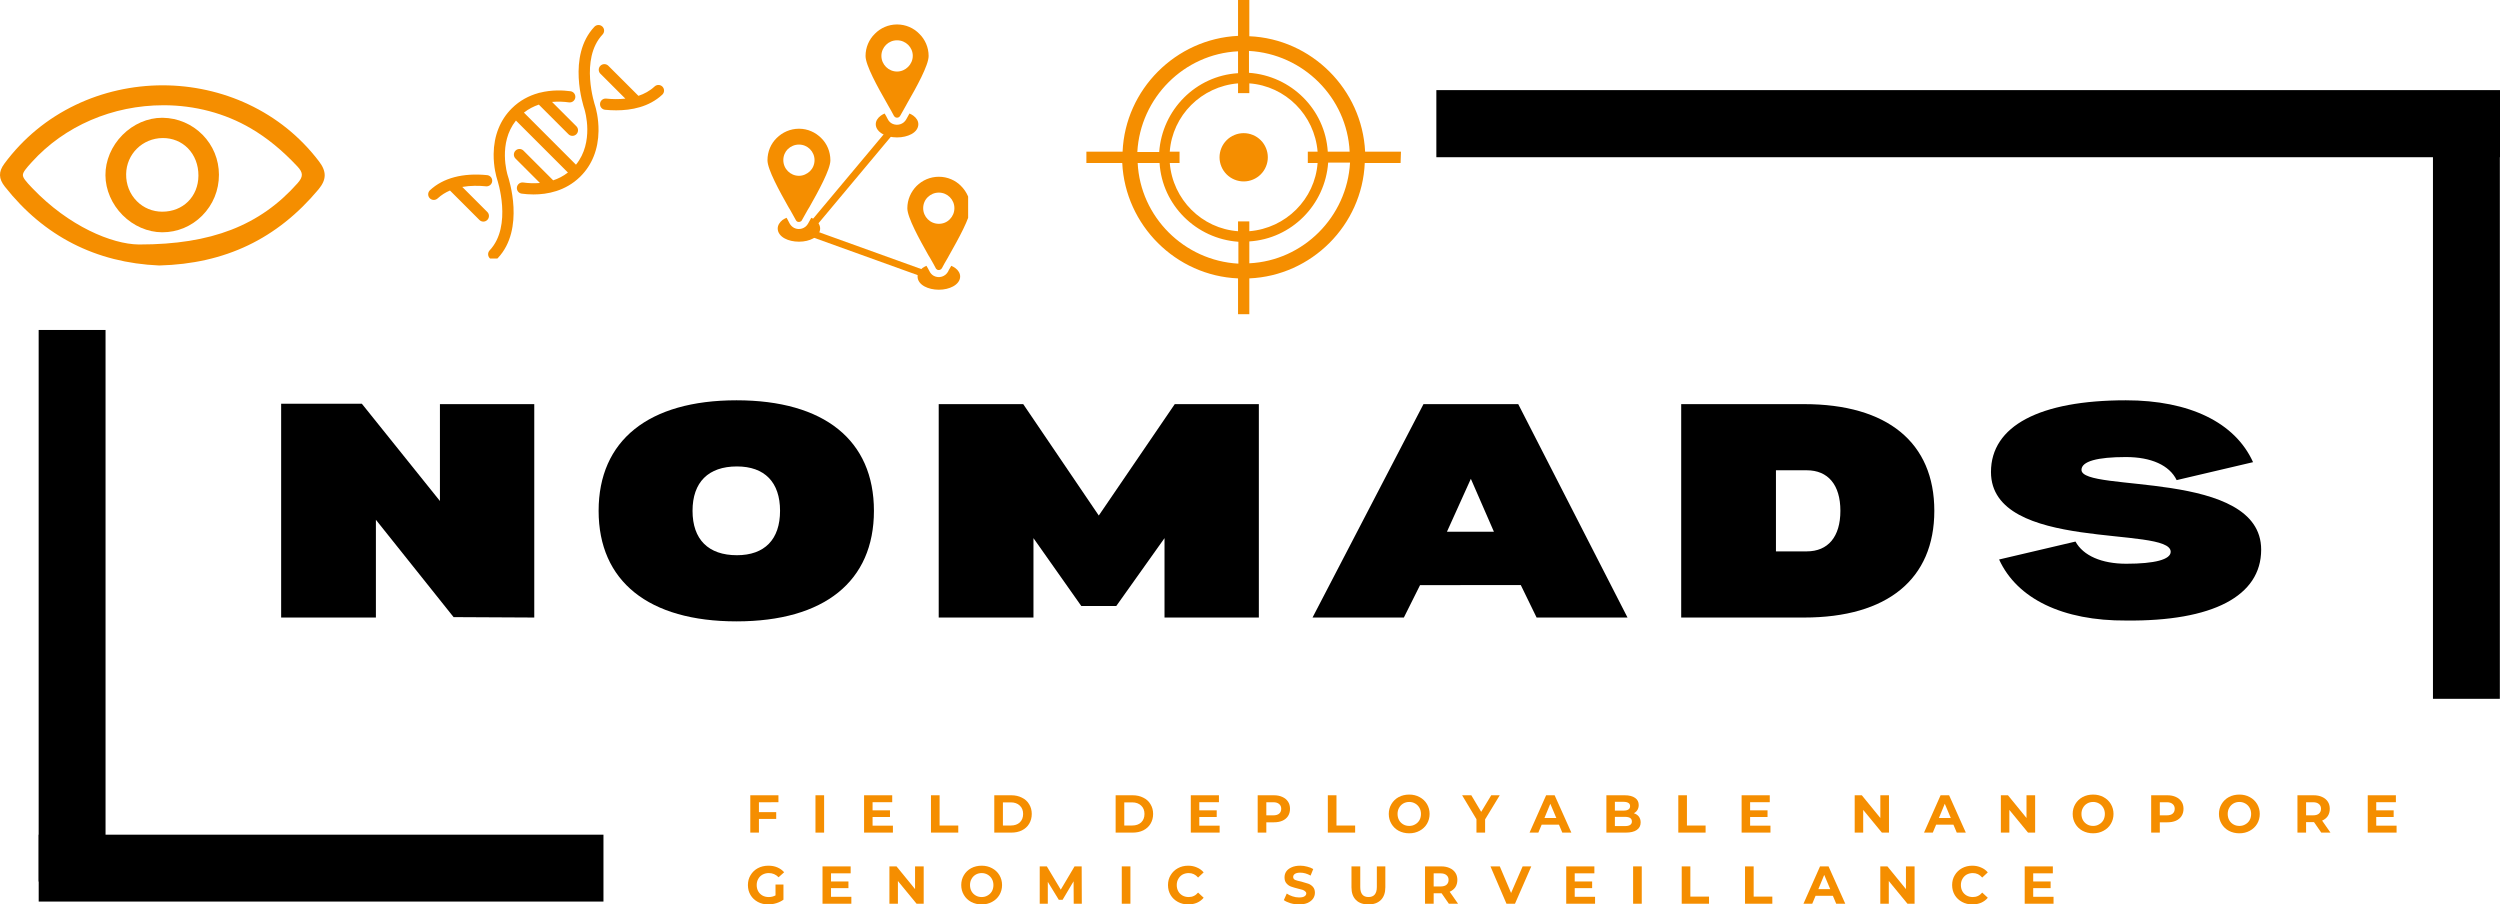 <?xml version="1.0" encoding="UTF-8" standalone="no"?>
<svg
   width="373.771"
   zoomAndPan="magnify"
   viewBox="0 0 280.329 101.415"
   height="135.22"
   preserveAspectRatio="xMidYMid"
   version="1.0"
   id="svg178"
   sodipodi:docname="nomads_logo.svg"
   xmlns:inkscape="http://www.inkscape.org/namespaces/inkscape"
   xmlns:sodipodi="http://sodipodi.sourceforge.net/DTD/sodipodi-0.dtd"
   xmlns="http://www.w3.org/2000/svg"
   xmlns:svg="http://www.w3.org/2000/svg">
  <sodipodi:namedview
     id="namedview178"
     pagecolor="#ffffff"
     bordercolor="#000000"
     borderopacity="0.25"
     inkscape:showpageshadow="2"
     inkscape:pageopacity="0.0"
     inkscape:pagecheckerboard="0"
     inkscape:deskcolor="#d1d1d1" />
  <defs
     id="defs8">
    <clipPath
       id="783a394957">
      <path
         d="m 145,126.445 h 8 V 137 h -8 z m 0,0"
         clip-rule="nonzero"
         id="path1" />
    </clipPath>
    <clipPath
       id="a46adc216a">
      <path
         d="M 134.102,138 H 142 v 11 h -7.898 z m 0,0"
         clip-rule="nonzero"
         id="path2" />
    </clipPath>
    <clipPath
       id="752bde5bd0">
      <path
         d="m 150,153 h 6 v 3.445 h -6 z m 0,0"
         clip-rule="nonzero"
         id="path3" />
    </clipPath>
    <clipPath
       id="b53a883c99">
      <path
         d="m 149,143 h 7.602 v 11 H 149 Z m 0,0"
         clip-rule="nonzero"
         id="path4" />
    </clipPath>
    <clipPath
       id="297d3af03c">
      <path
         d="m 115,130 h 7.961 v 7 H 115 Z m 0,0"
         clip-rule="nonzero"
         id="path5" />
    </clipPath>
    <clipPath
       id="b78419fb4d">
      <path
         d="m 102,126.445 h 14 v 26.25 h -14 z m 0,0"
         clip-rule="nonzero"
         id="path6" />
    </clipPath>
    <clipPath
       id="fa8e14cd39">
      <path
         d="m 169.863,123.688 h 35.25 v 35.25 h -35.25 z m 0,0"
         clip-rule="nonzero"
         id="path7" />
    </clipPath>
    <clipPath
       id="08c7819c7a">
      <path
         d="m 48,133.273 h 36.598 v 20.25 H 48 Z m 0,0"
         clip-rule="nonzero"
         id="path8" />
    </clipPath>
  </defs>
  <g
     fill="#000000"
     fill-opacity="1"
     id="g11"
     inkscape:export-filename="g11.svg"
     inkscape:export-xdpi="96"
     inkscape:export-ydpi="96"
     transform="translate(-48.044,-123.707)">
    <g
       transform="translate(77.608,192.952)"
       id="g10">
      <g
         id="g9">
        <path
           d="m 1.961,0 h 10.625 V -10.961 L 21.297,-0.047 30.344,0 V -23.93 H 19.766 v 10.863 L 11.008,-23.977 H 1.961 Z m 0,0"
           id="path9" />
      </g>
    </g>
  </g>
  <g
     fill="#000000"
     fill-opacity="1"
     id="g14"
     transform="translate(-48.044,-123.707)">
    <g
       transform="translate(113.59,192.952)"
       id="g13">
      <g
         id="g12">
        <path
           d="m 17.039,0.43 c 9.859,0 15.41,-4.496 15.41,-12.395 0,-7.898 -5.551,-12.395 -15.41,-12.395 -9.859,0 -15.461,4.496 -15.461,12.395 0,7.898 5.602,12.395 15.461,12.395 z m 0.047,-7.418 c -3.207,0 -4.977,-1.77 -4.977,-4.977 0,-3.207 1.77,-4.977 4.977,-4.977 3.109,0 4.836,1.77 4.836,4.977 0,3.207 -1.727,4.977 -4.836,4.977 z m 0,0"
           id="path11" />
      </g>
    </g>
  </g>
  <g
     fill="#000000"
     fill-opacity="1"
     id="g17"
     transform="translate(-48.044,-123.707)">
    <g
       transform="translate(151.342,192.952)"
       id="g16">
      <g
         id="g15">
        <path
           d="M 37.859,0 V -23.93 H 28.43 L 19.91,-11.438 11.438,-23.93 H 1.961 V 0 h 10.625 v -8.902 l 5.363,7.609 h 3.922 L 27.281,-8.902 V 0 Z m 0,0"
           id="path14" />
      </g>
    </g>
  </g>
  <g
     fill="#000000"
     fill-opacity="1"
     id="g20"
     transform="translate(-48.044,-123.707)">
    <g
       transform="translate(194.884,192.952)"
       id="g19">
      <g
         id="g18">
        <path
           d="M 23.691,-3.637 25.461,0 H 35.656 L 23.402,-23.93 h -10.625 L 0.336,0 h 10.242 l 1.816,-3.637 z m -3.016,-5.984 h -5.266 l 2.68,-5.934 z m 0,0"
           id="path17" />
      </g>
    </g>
  </g>
  <g
     fill="#000000"
     fill-opacity="1"
     id="g23"
     transform="translate(-48.044,-123.707)">
    <g
       transform="translate(234.598,192.952)"
       id="g22">
      <g
         id="g21">
        <path
           d="M 15.746,-23.93 H 1.961 V 0 h 13.785 c 9.332,0 14.598,-4.309 14.598,-11.965 0,-7.656 -5.266,-11.965 -14.598,-11.965 z m 0.289,16.512 h -3.449 v -9.094 h 3.449 c 2.391,0 3.777,1.629 3.777,4.547 0,2.918 -1.387,4.547 -3.777,4.547 z m 0,0"
           id="path20" />
      </g>
    </g>
  </g>
  <g
     fill="#000000"
     fill-opacity="1"
     id="g26"
     transform="translate(-48.044,-123.707)">
    <g
       transform="translate(270.102,192.952)"
       id="g25">
      <g
         id="g24">
        <path
           d="m 16.367,0.336 c -7.129,0.047 -12.25,-2.441 -14.262,-6.844 l 8.566,-2.012 c 0.863,1.578 2.922,2.488 5.695,2.488 3.207,0 4.98,-0.477 4.98,-1.34 0,-2.969 -20.152,0.098 -20.152,-8.949 0,-5.168 5.457,-8.039 15.125,-8.039 7.133,0 12.254,2.488 14.262,6.938 l -8.566,2.012 c -0.812,-1.676 -2.871,-2.586 -5.695,-2.586 -3.207,0 -4.977,0.48 -4.977,1.438 0,2.582 20.148,-0.098 20.148,8.949 0,5.215 -5.457,8.039 -15.125,7.945 z m 0,0"
           id="path23" />
      </g>
    </g>
  </g>
  <path
     stroke-linecap="butt"
     fill="none"
     stroke-linejoin="miter"
     d="M 280.329,13.867 H 161.061"
     stroke="#000000"
     stroke-width="7.524"
     stroke-opacity="1"
     stroke-miterlimit="4"
     id="path26" />
  <path
     stroke-linecap="butt"
     fill="none"
     stroke-linejoin="miter"
     d="M 276.561,78.359 V 16.512"
     stroke="#000000"
     stroke-width="7.5"
     stroke-opacity="1"
     stroke-miterlimit="4"
     id="path27" />
  <path
     stroke-linecap="butt"
     fill="none"
     stroke-linejoin="miter"
     d="M 4.339,97.344 H 67.667"
     stroke="#000000"
     stroke-width="7.5"
     stroke-opacity="1"
     stroke-miterlimit="4"
     id="path28" />
  <path
     stroke-linecap="butt"
     fill="none"
     stroke-linejoin="miter"
     d="m 8.085,37 v 61.848"
     stroke="#000000"
     stroke-width="7.5"
     stroke-opacity="1"
     stroke-miterlimit="4"
     id="path29" />
  <path
     fill="#f58e00"
     d="m 100.03,15.168 c 0.141,-0.16 0.125,-0.402 -0.031,-0.559 -0.16,-0.141 -0.422,-0.121 -0.559,0.035 l -8.574,10.246 c -0.141,0.156 -0.121,0.418 0.035,0.559 0.176,0.137 0.418,0.121 0.559,-0.035 z m -8.625,10.715 c -0.207,-0.07 -0.418,0.035 -0.504,0.246 -0.07,0.191 0.035,0.418 0.242,0.484 l 12.043,4.34 c 0.207,0.07 0.434,-0.035 0.504,-0.227 0.07,-0.207 -0.035,-0.434 -0.242,-0.504 z m 0,0"
     fill-opacity="1"
     fill-rule="nonzero"
     id="path30" />
  <path
     fill="#f58e00"
     d="m 99.194,12.727 c -0.156,0.07 -0.312,0.156 -0.434,0.246 -0.348,0.258 -0.559,0.59 -0.559,0.957 0,0.453 0.312,0.852 0.801,1.113 0.402,0.227 0.977,0.367 1.586,0.367 0.609,0 1.188,-0.141 1.605,-0.367 0.488,-0.262 0.781,-0.66 0.781,-1.113 0,-0.367 -0.207,-0.699 -0.555,-0.957 -0.125,-0.09 -0.281,-0.176 -0.438,-0.246 -0.086,0.156 -0.176,0.312 -0.262,0.473 l -0.086,0.156 c -0.297,0.574 -1.012,0.801 -1.605,0.504 -0.227,-0.121 -0.398,-0.312 -0.504,-0.539 -0.105,-0.211 -0.207,-0.402 -0.332,-0.594 z m 0,0"
     fill-opacity="1"
     fill-rule="nonzero"
     id="path31" />
  <g
     clip-path="url(#783a394957)"
     id="g32"
     transform="translate(-48.044,-123.707)">
    <path
       fill="#f58e00"
       d="m 152.172,129.988 c 0,-0.977 -0.402,-1.867 -1.047,-2.492 -0.625,-0.645 -1.516,-1.047 -2.492,-1.047 -0.977,0 -1.863,0.402 -2.492,1.047 -0.645,0.625 -1.043,1.516 -1.043,2.492 0,1.027 1.359,3.484 2.367,5.242 0.055,0.105 0.125,0.211 0.176,0.316 0.262,0.453 0.488,0.852 0.629,1.133 0.031,0.066 0.102,0.137 0.191,0.191 0.191,0.086 0.418,0.016 0.52,-0.176 0.16,-0.277 0.387,-0.68 0.648,-1.148 0.051,-0.105 0.121,-0.211 0.172,-0.316 1.012,-1.758 2.371,-4.215 2.371,-5.242 z m -4.773,-1.258 c 0.312,-0.312 0.746,-0.504 1.234,-0.504 0.977,0 1.762,0.785 1.762,1.742 0,0.488 -0.211,0.926 -0.523,1.238 -0.312,0.312 -0.75,0.523 -1.238,0.523 -0.957,0 -1.758,-0.785 -1.758,-1.762 0,-0.488 0.207,-0.922 0.523,-1.238 z m 0,0"
       fill-opacity="1"
       fill-rule="evenodd"
       id="path32" />
  </g>
  <path
     fill="#f58e00"
     d="m 88.198,24.418 c -0.172,0.07 -0.312,0.16 -0.449,0.246 -0.332,0.262 -0.543,0.594 -0.543,0.957 0,0.453 0.297,0.855 0.785,1.117 0.418,0.227 0.977,0.363 1.602,0.363 0.613,0 1.168,-0.137 1.586,-0.363 0.488,-0.262 0.785,-0.664 0.785,-1.117 0,-0.363 -0.207,-0.695 -0.539,-0.957 -0.141,-0.086 -0.281,-0.176 -0.453,-0.246 -0.09,0.16 -0.176,0.316 -0.262,0.473 l -0.086,0.156 c -0.297,0.574 -1.012,0.801 -1.586,0.504 -0.227,-0.121 -0.402,-0.312 -0.523,-0.539 -0.09,-0.207 -0.211,-0.402 -0.316,-0.594 z m 0,0"
     fill-opacity="1"
     fill-rule="nonzero"
     id="path33" />
  <g
     clip-path="url(#a46adc216a)"
     id="g34"
     transform="translate(-48.044,-123.707)">
    <path
       fill="#f58e00"
       d="m 141.156,141.68 c 0,-0.977 -0.383,-1.863 -1.027,-2.492 -0.645,-0.645 -1.516,-1.047 -2.492,-1.047 -0.973,0 -1.863,0.402 -2.508,1.047 -0.645,0.629 -1.027,1.516 -1.027,2.492 0,1.027 1.359,3.484 2.352,5.246 0.07,0.102 0.121,0.207 0.191,0.312 0.246,0.453 0.473,0.852 0.629,1.133 0.035,0.07 0.086,0.141 0.172,0.191 0.191,0.086 0.438,0.016 0.523,-0.176 0.156,-0.277 0.383,-0.68 0.645,-1.148 0.07,-0.105 0.121,-0.211 0.191,-0.312 0.996,-1.762 2.352,-4.219 2.352,-5.246 z m -4.773,-1.254 c 0.332,-0.316 0.766,-0.508 1.254,-0.508 0.961,0 1.742,0.785 1.742,1.742 0,0.488 -0.191,0.926 -0.504,1.238 -0.332,0.312 -0.766,0.523 -1.238,0.523 -0.973,0 -1.758,-0.785 -1.758,-1.762 0,-0.488 0.191,-0.922 0.504,-1.234 z m 0,0"
       fill-opacity="1"
       fill-rule="evenodd"
       id="path34" />
  </g>
  <g
     clip-path="url(#752bde5bd0)"
     id="g35"
     transform="translate(-48.044,-123.707)">
    <path
       fill="#f58e00"
       d="m 151.926,153.512 c -0.156,0.07 -0.312,0.156 -0.434,0.242 -0.348,0.262 -0.559,0.594 -0.559,0.961 0,0.453 0.297,0.852 0.785,1.113 0.418,0.227 0.992,0.367 1.602,0.367 0.609,0 1.168,-0.141 1.586,-0.367 0.488,-0.262 0.801,-0.66 0.801,-1.113 0,-0.367 -0.207,-0.699 -0.555,-0.961 -0.125,-0.086 -0.281,-0.172 -0.438,-0.242 -0.086,0.156 -0.191,0.312 -0.277,0.469 l -0.07,0.156 c -0.312,0.594 -1.027,0.805 -1.605,0.508 -0.227,-0.121 -0.398,-0.316 -0.504,-0.543 -0.105,-0.191 -0.207,-0.398 -0.332,-0.59 z m 0,0"
       fill-opacity="1"
       fill-rule="nonzero"
       id="path35" />
  </g>
  <g
     clip-path="url(#b53a883c99)"
     id="g36"
     transform="translate(-48.044,-123.707)">
    <path
       fill="#f58e00"
       d="m 156.859,147.062 c 0,-0.977 -0.402,-1.848 -1.047,-2.492 -0.625,-0.645 -1.516,-1.043 -2.492,-1.043 -0.977,0 -1.863,0.398 -2.508,1.043 -0.629,0.645 -1.027,1.516 -1.027,2.492 0,1.027 1.359,3.484 2.352,5.246 0.07,0.105 0.141,0.211 0.191,0.312 0.262,0.453 0.488,0.855 0.629,1.133 0.031,0.09 0.102,0.141 0.172,0.191 0.191,0.105 0.438,0.019 0.539,-0.172 0.141,-0.281 0.367,-0.68 0.648,-1.152 0.051,-0.102 0.121,-0.207 0.172,-0.312 0.992,-1.762 2.371,-4.219 2.371,-5.246 z m -4.777,-1.254 c 0.316,-0.312 0.75,-0.504 1.238,-0.504 0.961,0 1.742,0.781 1.742,1.742 0,0.488 -0.191,0.922 -0.504,1.238 -0.312,0.328 -0.75,0.52 -1.238,0.52 -0.977,0 -1.758,-0.781 -1.758,-1.758 0,-0.473 0.191,-0.926 0.52,-1.238 z m 0,0"
       fill-opacity="1"
       fill-rule="evenodd"
       id="path36" />
  </g>
  <g
     clip-path="url(#297d3af03c)"
     id="g37"
     transform="translate(-48.044,-123.707)">
    <path
       fill="#f58e00"
       d="m 122.336,133.434 c -0.238,-0.254 -0.637,-0.266 -0.891,-0.031 -0.531,0.496 -1.156,0.832 -1.812,1.051 l -3.375,-3.371 c -0.246,-0.246 -0.645,-0.246 -0.891,0 -0.246,0.246 -0.246,0.645 0,0.891 l 2.797,2.793 c -0.758,0.082 -1.504,0.062 -2.148,-0.004 -0.348,-0.035 -0.656,0.219 -0.688,0.562 -0.035,0.348 0.215,0.656 0.562,0.691 0.391,0.039 0.812,0.062 1.254,0.062 1.699,0 3.676,-0.371 5.16,-1.754 0.254,-0.234 0.27,-0.633 0.031,-0.891"
       fill-opacity="1"
       fill-rule="nonzero"
       id="path37" />
  </g>
  <g
     clip-path="url(#b78419fb4d)"
     id="g38"
     transform="translate(-48.044,-123.707)">
    <path
       fill="#f58e00"
       d="m 114.773,135.562 c -0.016,-0.055 -1.754,-5.234 0.84,-7.988 0.238,-0.254 0.227,-0.652 -0.027,-0.891 -0.254,-0.238 -0.652,-0.227 -0.891,0.027 -3.086,3.273 -1.234,8.898 -1.113,9.25 0.059,0.195 1.105,3.68 -0.953,6.215 l -5.836,-5.84 c 0.527,-0.418 1.098,-0.703 1.672,-0.898 l 3.32,3.32 c 0.121,0.125 0.281,0.184 0.445,0.184 0.16,0 0.32,-0.059 0.445,-0.184 0.246,-0.246 0.246,-0.645 0,-0.891 l -2.73,-2.73 c 0.68,-0.062 1.332,-0.027 1.898,0.051 0.348,0.047 0.664,-0.195 0.711,-0.539 0.047,-0.348 -0.195,-0.664 -0.539,-0.711 -0.844,-0.113 -2.105,-0.172 -3.43,0.164 -0.066,0.004 -0.137,0.023 -0.199,0.051 -1.008,0.285 -2.047,0.805 -2.957,1.711 -1.305,1.297 -2.008,3.066 -2.031,5.109 -0.016,1.477 0.316,2.598 0.383,2.809 0,0.008 0.004,0.012 0.004,0.019 0.019,0.051 1.754,5.234 -0.836,7.984 -0.238,0.254 -0.227,0.652 0.027,0.891 0.121,0.113 0.277,0.172 0.43,0.172 0.168,0 0.336,-0.066 0.461,-0.199 3.082,-3.273 1.23,-8.902 1.113,-9.25 -0.062,-0.199 -1.098,-3.641 0.918,-6.172 l 5.828,5.828 c -0.523,0.406 -1.086,0.688 -1.652,0.875 l -3.332,-3.332 c -0.246,-0.246 -0.645,-0.246 -0.891,0 -0.246,0.246 -0.246,0.645 0,0.891 l 2.738,2.738 c -0.672,0.059 -1.312,0.023 -1.875,-0.055 -0.344,-0.047 -0.66,0.195 -0.707,0.543 -0.047,0.344 0.195,0.66 0.539,0.707 0.371,0.051 0.824,0.09 1.324,0.09 1.547,0 3.57,-0.375 5.203,-1.961 0.008,-0.004 0.016,-0.012 0.019,-0.019 0.004,-0.004 0.008,-0.004 0.012,-0.008 0.008,-0.008 0.016,-0.016 0.023,-0.027 1.305,-1.293 2.008,-3.059 2.031,-5.102 0.019,-1.469 -0.312,-2.602 -0.379,-2.816 -0.004,-0.004 -0.004,-0.012 -0.008,-0.016"
       fill-opacity="1"
       fill-rule="nonzero"
       id="path38" />
  </g>
  <path
     fill="#f58e00"
     d="m 54.643,23.77 -2.809,-2.809 c 0.934,-0.164 1.875,-0.148 2.664,-0.07 0.348,0.035 0.656,-0.219 0.691,-0.562 0.035,-0.348 -0.219,-0.656 -0.566,-0.691 -2.715,-0.27 -4.93,0.316 -6.41,1.691 -0.254,0.238 -0.27,0.637 -0.031,0.891 0.121,0.133 0.289,0.199 0.461,0.199 0.152,0 0.305,-0.055 0.426,-0.168 0.418,-0.387 0.887,-0.676 1.387,-0.887 l 3.297,3.297 c 0.121,0.125 0.285,0.188 0.445,0.188 0.16,0 0.32,-0.062 0.445,-0.188 0.246,-0.246 0.246,-0.645 0,-0.891"
     fill-opacity="1"
     fill-rule="nonzero"
     id="path39" />
  <path
     fill="#f58e00"
     d="m 142.163,17.637 c 0,0.359 -0.07,0.703 -0.207,1.035 -0.137,0.332 -0.332,0.625 -0.586,0.879 -0.254,0.254 -0.547,0.449 -0.879,0.586 -0.332,0.137 -0.676,0.207 -1.035,0.207 -0.359,0 -0.703,-0.07 -1.035,-0.207 -0.332,-0.137 -0.625,-0.332 -0.879,-0.586 -0.254,-0.254 -0.449,-0.547 -0.586,-0.879 -0.137,-0.332 -0.207,-0.676 -0.207,-1.035 0,-0.359 0.07,-0.703 0.207,-1.035 0.137,-0.332 0.332,-0.625 0.586,-0.879 0.254,-0.254 0.547,-0.449 0.879,-0.586 0.332,-0.137 0.676,-0.207 1.035,-0.207 0.359,0 0.703,0.07 1.035,0.207 0.332,0.137 0.625,0.332 0.879,0.586 0.254,0.254 0.449,0.547 0.586,0.879 0.137,0.332 0.207,0.676 0.207,1.035 z m 0,0"
     fill-opacity="1"
     fill-rule="nonzero"
     id="path40" />
  <g
     clip-path="url(#fa8e14cd39)"
     id="g41"
     transform="translate(-48.044,-123.707)">
    <path
       fill="#f58e00"
       d="m 205.137,140.711 h -4.02 c -0.336,-6.98 -6.004,-12.648 -12.984,-12.941 v -4.062 h -1.266 v 4.02 c -6.98,0.336 -12.648,6.004 -12.945,12.984 h -4.059 v 1.27 h 4.02 c 0.336,6.977 6.004,12.645 12.984,12.941 v 4.016 h 1.266 v -4.016 c 6.98,-0.297 12.648,-5.965 12.945,-12.941 h 4.016 z m -5.754,0 h -2.453 c -0.293,-4.738 -4.102,-8.504 -8.836,-8.84 v -2.453 c 6.09,0.336 10.996,5.242 11.289,11.293 z m -3.594,1.27 c -0.297,4.059 -3.551,7.316 -7.656,7.652 v -1.098 h -1.266 v 1.098 c -4.062,-0.297 -7.32,-3.551 -7.656,-7.652 h 1.098 v -1.27 h -1.098 c 0.297,-4.062 3.551,-7.316 7.656,-7.656 v 1.098 h 1.266 v -1.098 c 4.062,0.297 7.316,3.551 7.656,7.656 h -1.098 v 1.27 z m -8.922,-12.52 v 2.453 c -4.738,0.293 -8.504,4.102 -8.84,8.84 h -2.453 c 0.336,-6.094 5.242,-11 11.293,-11.293 z m -11.254,12.52 h 2.453 c 0.297,4.734 4.105,8.5 8.84,8.836 v 2.453 c -6.09,-0.336 -10.996,-5.242 -11.293,-11.289 z m 12.52,11.25 v -2.453 c 4.738,-0.297 8.504,-4.105 8.84,-8.84 h 2.453 c -0.336,6.09 -5.242,10.996 -11.293,11.293 z m 0,0"
       fill-opacity="1"
       fill-rule="nonzero"
       id="path41" />
  </g>
  <g
     clip-path="url(#08c7819c7a)"
     id="g42"
     transform="translate(-48.044,-123.707)">
    <path
       fill="#f58e00"
       d="m 83.801,141.785 c -2.105,-2.758 -4.77,-4.906 -7.918,-6.387 -2.953,-1.391 -6.273,-2.125 -9.598,-2.125 -3.383,0 -6.758,0.758 -9.758,2.195 -3.195,1.531 -5.883,3.746 -7.992,6.59 -0.672,0.906 -0.656,1.68 0.059,2.582 4.383,5.559 10.203,8.531 17.297,8.836 h 0.02 c 7.367,-0.191 13.207,-2.98 17.844,-8.531 0.914,-1.094 0.93,-2.008 0.047,-3.16 z m -32.148,3.004 c -0.734,-0.77 -1.043,-1.145 -1.043,-1.453 0,-0.332 0.383,-0.773 1.008,-1.461 3.664,-4.047 9.047,-6.367 14.766,-6.367 3.5,0 6.883,0.895 9.781,2.59 1.824,1.066 3.535,2.465 5.227,4.273 0.664,0.711 0.664,1.148 0.016,1.883 -4.215,4.75 -9.676,6.867 -17.703,6.867 h -0.121 c -2.969,-0.039 -7.812,-2.016 -11.93,-6.332 z m 0,0"
       fill-opacity="1"
       fill-rule="nonzero"
       id="path42" />
  </g>
  <path
     fill="#f58e00"
     d="m 18.202,26.047 c 1.68,0 3.266,-0.66 4.461,-1.859 1.223,-1.227 1.891,-2.859 1.887,-4.602 -0.004,-1.688 -0.656,-3.277 -1.84,-4.477 -1.188,-1.199 -2.77,-1.875 -4.457,-1.902 -0.027,0 -0.059,0 -0.09,0 -1.602,0 -3.215,0.703 -4.43,1.926 -1.227,1.238 -1.926,2.887 -1.91,4.527 0.012,1.621 0.715,3.246 1.922,4.461 1.211,1.219 2.824,1.918 4.434,1.926 z m -0.004,-2.309 c -1.09,0 -2.105,-0.422 -2.863,-1.188 -0.781,-0.793 -1.207,-1.863 -1.191,-3.02 0.027,-2.25 1.824,-4.027 4.09,-4.051 h 0.043 c 1.066,0 2.055,0.402 2.781,1.133 0.777,0.789 1.203,1.887 1.191,3.094 -0.016,2.336 -1.719,4.031 -4.051,4.031 z m 0,0"
     fill-opacity="1"
     fill-rule="nonzero"
     id="path43" />
  <g
     fill="#f58e00"
     fill-opacity="1"
     id="g46"
     transform="translate(-48.044,-123.707)">
    <g
       transform="translate(131.675,217.069)"
       id="g45">
      <g
         id="g44">
        <path
           d="m 1.469,-3.406 v 1.109 h 1.938 V -1.531 H 1.469 V 0 H 0.5 v -4.188 h 3.156 v 0.781 z m 0,0"
           id="path44" />
      </g>
    </g>
  </g>
  <g
     fill="#f58e00"
     fill-opacity="1"
     id="g49"
     transform="translate(-48.044,-123.707)">
    <g
       transform="translate(138.984,217.069)"
       id="g48">
      <g
         id="g47">
        <path
           d="M 0.5,-4.188 H 1.469 V 0 H 0.5 Z m 0,0"
           id="path46" />
      </g>
    </g>
  </g>
  <g
     fill="#f58e00"
     fill-opacity="1"
     id="g52"
     transform="translate(-48.044,-123.707)">
    <g
       transform="translate(144.434,217.069)"
       id="g51">
      <g
         id="g50">
        <path
           d="M 3.734,-0.781 V 0 H 0.5 v -4.188 h 3.156 v 0.781 H 1.453 V -2.5 H 3.406 v 0.75 H 1.453 v 0.969 z m 0,0"
           id="path49" />
      </g>
    </g>
  </g>
  <g
     fill="#f58e00"
     fill-opacity="1"
     id="g55"
     transform="translate(-48.044,-123.707)">
    <g
       transform="translate(151.934,217.069)"
       id="g54">
      <g
         id="g53">
        <path
           d="m 0.5,-4.188 h 0.969 v 3.391 H 3.562 V 0 H 0.5 Z m 0,0"
           id="path52" />
      </g>
    </g>
  </g>
  <g
     fill="#f58e00"
     fill-opacity="1"
     id="g58"
     transform="translate(-48.044,-123.707)">
    <g
       transform="translate(159.034,217.069)"
       id="g57">
      <g
         id="g56">
        <path
           d="m 0.5,-4.188 h 1.906 c 0.445,0 0.844,0.09 1.188,0.266 0.352,0.168 0.625,0.414 0.812,0.734 0.195,0.312 0.297,0.68 0.297,1.094 0,0.418 -0.102,0.789 -0.297,1.109 C 4.219,-0.672 3.945,-0.426 3.594,-0.25 3.25,-0.082 2.852,0 2.406,0 H 0.5 Z m 1.859,3.391 c 0.414,0 0.75,-0.113 1,-0.344 0.25,-0.238 0.375,-0.555 0.375,-0.953 0,-0.395 -0.125,-0.707 -0.375,-0.938 -0.25,-0.238 -0.586,-0.359 -1,-0.359 H 1.469 v 2.594 z m 0,0"
           id="path55" />
      </g>
    </g>
  </g>
  <g
     fill="#f58e00"
     fill-opacity="1"
     id="g64"
     transform="translate(-48.044,-123.707)">
    <g
       transform="translate(172.642,217.069)"
       id="g63">
      <g
         id="g62">
        <path
           d="m 0.5,-4.188 h 1.906 c 0.445,0 0.844,0.09 1.188,0.266 0.352,0.168 0.625,0.414 0.812,0.734 0.195,0.312 0.297,0.68 0.297,1.094 0,0.418 -0.102,0.789 -0.297,1.109 C 4.219,-0.672 3.945,-0.426 3.594,-0.25 3.25,-0.082 2.852,0 2.406,0 H 0.5 Z m 1.859,3.391 c 0.414,0 0.75,-0.113 1,-0.344 0.25,-0.238 0.375,-0.555 0.375,-0.953 0,-0.395 -0.125,-0.707 -0.375,-0.938 -0.25,-0.238 -0.586,-0.359 -1,-0.359 H 1.469 v 2.594 z m 0,0"
           id="path61" />
      </g>
    </g>
  </g>
  <g
     fill="#f58e00"
     fill-opacity="1"
     id="g67"
     transform="translate(-48.044,-123.707)">
    <g
       transform="translate(181.07,217.069)"
       id="g66">
      <g
         id="g65">
        <path
           d="M 3.734,-0.781 V 0 H 0.5 v -4.188 h 3.156 v 0.781 H 1.453 V -2.5 H 3.406 v 0.75 H 1.453 v 0.969 z m 0,0"
           id="path64" />
      </g>
    </g>
  </g>
  <g
     fill="#f58e00"
     fill-opacity="1"
     id="g70"
     transform="translate(-48.044,-123.707)">
    <g
       transform="translate(188.57,217.069)"
       id="g69">
      <g
         id="g68">
        <path
           d="m 2.312,-4.188 c 0.363,0 0.68,0.062 0.953,0.188 0.281,0.125 0.492,0.305 0.641,0.531 0.145,0.219 0.219,0.484 0.219,0.797 0,0.312 -0.074,0.586 -0.219,0.812 -0.148,0.23 -0.359,0.406 -0.641,0.531 C 2.992,-1.211 2.676,-1.156 2.312,-1.156 H 1.469 V 0 H 0.5 v -4.188 z m -0.062,2.25 c 0.289,0 0.508,-0.062 0.656,-0.188 0.156,-0.133 0.234,-0.316 0.234,-0.547 0,-0.227 -0.078,-0.406 -0.234,-0.531 C 2.758,-3.336 2.539,-3.406 2.25,-3.406 H 1.469 v 1.469 z m 0,0"
           id="path67" />
      </g>
    </g>
  </g>
  <g
     fill="#f58e00"
     fill-opacity="1"
     id="g73"
     transform="translate(-48.044,-123.707)">
    <g
       transform="translate(196.436,217.069)"
       id="g72">
      <g
         id="g71">
        <path
           d="m 0.5,-4.188 h 0.969 v 3.391 H 3.562 V 0 H 0.5 Z m 0,0"
           id="path70" />
      </g>
    </g>
  </g>
  <g
     fill="#f58e00"
     fill-opacity="1"
     id="g76"
     transform="translate(-48.044,-123.707)">
    <g
       transform="translate(203.536,217.069)"
       id="g75">
      <g
         id="g74">
        <path
           d="m 2.531,0.078 c -0.438,0 -0.836,-0.094 -1.188,-0.281 C 1,-0.391 0.727,-0.648 0.531,-0.984 0.332,-1.316 0.234,-1.688 0.234,-2.094 0.234,-2.5 0.332,-2.867 0.531,-3.203 0.727,-3.535 1,-3.797 1.344,-3.984 c 0.352,-0.188 0.75,-0.281 1.188,-0.281 0.426,0 0.812,0.094 1.156,0.281 0.352,0.188 0.629,0.449 0.828,0.781 C 4.711,-2.867 4.812,-2.5 4.812,-2.094 c 0,0.406 -0.102,0.777 -0.297,1.109 -0.199,0.336 -0.477,0.594 -0.828,0.781 -0.344,0.188 -0.73,0.281 -1.156,0.281 z m 0,-0.828 c 0.238,0 0.457,-0.055 0.656,-0.172 0.207,-0.113 0.367,-0.27 0.484,-0.469 0.113,-0.207 0.172,-0.441 0.172,-0.703 0,-0.258 -0.059,-0.488 -0.172,-0.688 C 3.555,-2.988 3.395,-3.148 3.188,-3.266 2.988,-3.379 2.77,-3.438 2.531,-3.438 c -0.25,0 -0.477,0.059 -0.672,0.172 -0.199,0.117 -0.355,0.277 -0.469,0.484 -0.117,0.199 -0.172,0.43 -0.172,0.688 0,0.262 0.055,0.496 0.172,0.703 0.113,0.199 0.27,0.355 0.469,0.469 C 2.055,-0.805 2.281,-0.75 2.531,-0.75 Z m 0,0"
           id="path73" />
      </g>
    </g>
  </g>
  <g
     fill="#f58e00"
     fill-opacity="1"
     id="g79"
     transform="translate(-48.044,-123.707)">
    <g
       transform="translate(212.071,217.069)"
       id="g78">
      <g
         id="g77">
        <path
           d="M 2.5,-1.484 V 0 H 1.531 v -1.5 l -1.609,-2.688 h 1.031 L 2.062,-2.328 3.188,-4.188 h 0.953 z m 0,0"
           id="path76" />
      </g>
    </g>
  </g>
  <g
     fill="#f58e00"
     fill-opacity="1"
     id="g82"
     transform="translate(-48.044,-123.707)">
    <g
       transform="translate(219.602,217.069)"
       id="g81">
      <g
         id="g80">
        <path
           d="M 3.25,-0.891 H 1.312 L 0.938,0 H -0.047 L 1.812,-4.188 H 2.766 L 4.641,0 H 3.625 Z m -0.297,-0.75 -0.672,-1.594 -0.656,1.594 z m 0,0"
           id="path79" />
      </g>
    </g>
  </g>
  <g
     fill="#f58e00"
     fill-opacity="1"
     id="g85"
     transform="translate(-48.044,-123.707)">
    <g
       transform="translate(227.671,217.069)"
       id="g84">
      <g
         id="g83">
        <path
           d="m 3.578,-2.172 c 0.238,0.074 0.426,0.199 0.562,0.375 0.133,0.18 0.203,0.398 0.203,0.656 0,0.367 -0.148,0.648 -0.438,0.844 C 3.625,-0.098 3.207,0 2.656,0 H 0.5 v -4.188 h 2.047 c 0.508,0 0.898,0.102 1.172,0.297 0.27,0.188 0.406,0.453 0.406,0.797 0,0.199 -0.047,0.383 -0.141,0.547 -0.094,0.156 -0.23,0.281 -0.406,0.375 z m -2.125,-1.281 v 0.984 h 0.969 c 0.238,0 0.422,-0.039 0.547,-0.125 0.125,-0.082 0.188,-0.207 0.188,-0.375 0,-0.164 -0.062,-0.285 -0.188,-0.359 -0.125,-0.082 -0.309,-0.125 -0.547,-0.125 z m 1.141,2.719 c 0.25,0 0.438,-0.039 0.562,-0.125 0.133,-0.082 0.203,-0.211 0.203,-0.391 0,-0.344 -0.258,-0.516 -0.766,-0.516 H 1.453 v 1.031 z m 0,0"
           id="path82" />
      </g>
    </g>
  </g>
  <g
     fill="#f58e00"
     fill-opacity="1"
     id="g88"
     transform="translate(-48.044,-123.707)">
    <g
       transform="translate(235.734,217.069)"
       id="g87">
      <g
         id="g86">
        <path
           d="m 0.5,-4.188 h 0.969 v 3.391 H 3.562 V 0 H 0.5 Z m 0,0"
           id="path85" />
      </g>
    </g>
  </g>
  <g
     fill="#f58e00"
     fill-opacity="1"
     id="g91"
     transform="translate(-48.044,-123.707)">
    <g
       transform="translate(242.834,217.069)"
       id="g90">
      <g
         id="g89">
        <path
           d="M 3.734,-0.781 V 0 H 0.5 v -4.188 h 3.156 v 0.781 H 1.453 V -2.5 H 3.406 v 0.75 H 1.453 v 0.969 z m 0,0"
           id="path88" />
      </g>
    </g>
  </g>
  <g
     fill="#f58e00"
     fill-opacity="1"
     id="g97"
     transform="translate(-48.044,-123.707)">
    <g
       transform="translate(255.514,217.069)"
       id="g96">
      <g
         id="g95">
        <path
           d="M 4.344,-4.188 V 0 H 3.547 L 1.453,-2.547 V 0 H 0.5 V -4.188 H 1.297 L 3.375,-1.641 V -4.188 Z m 0,0"
           id="path94" />
      </g>
    </g>
  </g>
  <g
     fill="#f58e00"
     fill-opacity="1"
     id="g100"
     transform="translate(-48.044,-123.707)">
    <g
       transform="translate(263.834,217.069)"
       id="g99">
      <g
         id="g98">
        <path
           d="M 3.25,-0.891 H 1.312 L 0.938,0 H -0.047 L 1.812,-4.188 H 2.766 L 4.641,0 H 3.625 Z m -0.297,-0.75 -0.672,-1.594 -0.656,1.594 z m 0,0"
           id="path97" />
      </g>
    </g>
  </g>
  <g
     fill="#f58e00"
     fill-opacity="1"
     id="g103"
     transform="translate(-48.044,-123.707)">
    <g
       transform="translate(271.903,217.069)"
       id="g102">
      <g
         id="g101">
        <path
           d="M 4.344,-4.188 V 0 H 3.547 L 1.453,-2.547 V 0 H 0.5 V -4.188 H 1.297 L 3.375,-1.641 V -4.188 Z m 0,0"
           id="path100" />
      </g>
    </g>
  </g>
  <g
     fill="#f58e00"
     fill-opacity="1"
     id="g106"
     transform="translate(-48.044,-123.707)">
    <g
       transform="translate(280.223,217.069)"
       id="g105">
      <g
         id="g104">
        <path
           d="m 2.531,0.078 c -0.438,0 -0.836,-0.094 -1.188,-0.281 C 1,-0.391 0.727,-0.648 0.531,-0.984 0.332,-1.316 0.234,-1.688 0.234,-2.094 0.234,-2.5 0.332,-2.867 0.531,-3.203 0.727,-3.535 1,-3.797 1.344,-3.984 c 0.352,-0.188 0.75,-0.281 1.188,-0.281 0.426,0 0.812,0.094 1.156,0.281 0.352,0.188 0.629,0.449 0.828,0.781 C 4.711,-2.867 4.812,-2.5 4.812,-2.094 c 0,0.406 -0.102,0.777 -0.297,1.109 -0.199,0.336 -0.477,0.594 -0.828,0.781 -0.344,0.188 -0.73,0.281 -1.156,0.281 z m 0,-0.828 c 0.238,0 0.457,-0.055 0.656,-0.172 0.207,-0.113 0.367,-0.27 0.484,-0.469 0.113,-0.207 0.172,-0.441 0.172,-0.703 0,-0.258 -0.059,-0.488 -0.172,-0.688 C 3.555,-2.988 3.395,-3.148 3.188,-3.266 2.988,-3.379 2.77,-3.438 2.531,-3.438 c -0.25,0 -0.477,0.059 -0.672,0.172 -0.199,0.117 -0.355,0.277 -0.469,0.484 -0.117,0.199 -0.172,0.43 -0.172,0.688 0,0.262 0.055,0.496 0.172,0.703 0.113,0.199 0.27,0.355 0.469,0.469 C 2.055,-0.805 2.281,-0.75 2.531,-0.75 Z m 0,0"
           id="path103" />
      </g>
    </g>
  </g>
  <g
     fill="#f58e00"
     fill-opacity="1"
     id="g109"
     transform="translate(-48.044,-123.707)">
    <g
       transform="translate(288.759,217.069)"
       id="g108">
      <g
         id="g107">
        <path
           d="m 2.312,-4.188 c 0.363,0 0.68,0.062 0.953,0.188 0.281,0.125 0.492,0.305 0.641,0.531 0.145,0.219 0.219,0.484 0.219,0.797 0,0.312 -0.074,0.586 -0.219,0.812 -0.148,0.23 -0.359,0.406 -0.641,0.531 C 2.992,-1.211 2.676,-1.156 2.312,-1.156 H 1.469 V 0 H 0.5 v -4.188 z m -0.062,2.25 c 0.289,0 0.508,-0.062 0.656,-0.188 0.156,-0.133 0.234,-0.316 0.234,-0.547 0,-0.227 -0.078,-0.406 -0.234,-0.531 C 2.758,-3.336 2.539,-3.406 2.25,-3.406 H 1.469 v 1.469 z m 0,0"
           id="path106" />
      </g>
    </g>
  </g>
  <g
     fill="#f58e00"
     fill-opacity="1"
     id="g112"
     transform="translate(-48.044,-123.707)">
    <g
       transform="translate(296.624,217.069)"
       id="g111">
      <g
         id="g110">
        <path
           d="m 2.531,0.078 c -0.438,0 -0.836,-0.094 -1.188,-0.281 C 1,-0.391 0.727,-0.648 0.531,-0.984 0.332,-1.316 0.234,-1.688 0.234,-2.094 0.234,-2.5 0.332,-2.867 0.531,-3.203 0.727,-3.535 1,-3.797 1.344,-3.984 c 0.352,-0.188 0.75,-0.281 1.188,-0.281 0.426,0 0.812,0.094 1.156,0.281 0.352,0.188 0.629,0.449 0.828,0.781 C 4.711,-2.867 4.812,-2.5 4.812,-2.094 c 0,0.406 -0.102,0.777 -0.297,1.109 -0.199,0.336 -0.477,0.594 -0.828,0.781 -0.344,0.188 -0.73,0.281 -1.156,0.281 z m 0,-0.828 c 0.238,0 0.457,-0.055 0.656,-0.172 0.207,-0.113 0.367,-0.27 0.484,-0.469 0.113,-0.207 0.172,-0.441 0.172,-0.703 0,-0.258 -0.059,-0.488 -0.172,-0.688 C 3.555,-2.988 3.395,-3.148 3.188,-3.266 2.988,-3.379 2.77,-3.438 2.531,-3.438 c -0.25,0 -0.477,0.059 -0.672,0.172 -0.199,0.117 -0.355,0.277 -0.469,0.484 -0.117,0.199 -0.172,0.43 -0.172,0.688 0,0.262 0.055,0.496 0.172,0.703 0.113,0.199 0.27,0.355 0.469,0.469 C 2.055,-0.805 2.281,-0.75 2.531,-0.75 Z m 0,0"
           id="path109" />
      </g>
    </g>
  </g>
  <g
     fill="#f58e00"
     fill-opacity="1"
     id="g115"
     transform="translate(-48.044,-123.707)">
    <g
       transform="translate(305.16,217.069)"
       id="g114">
      <g
         id="g113">
        <path
           d="m 3.172,0 -0.812,-1.172 H 1.469 V 0 H 0.5 v -4.188 h 1.812 c 0.363,0 0.68,0.062 0.953,0.188 0.281,0.125 0.492,0.305 0.641,0.531 0.145,0.219 0.219,0.484 0.219,0.797 0,0.312 -0.074,0.586 -0.219,0.812 -0.148,0.219 -0.359,0.391 -0.641,0.516 L 4.203,0 Z m -0.031,-2.672 c 0,-0.227 -0.078,-0.406 -0.234,-0.531 C 2.758,-3.336 2.539,-3.406 2.25,-3.406 H 1.469 V -1.938 H 2.25 C 2.539,-1.938 2.758,-2 2.906,-2.125 3.062,-2.258 3.141,-2.441 3.141,-2.672 Z m 0,0"
           id="path112" />
      </g>
    </g>
  </g>
  <g
     fill="#f58e00"
     fill-opacity="1"
     id="g118"
     transform="translate(-48.044,-123.707)">
    <g
       transform="translate(313.043,217.069)"
       id="g117">
      <g
         id="g116">
        <path
           d="M 3.734,-0.781 V 0 H 0.5 v -4.188 h 3.156 v 0.781 H 1.453 V -2.5 H 3.406 v 0.75 H 1.453 v 0.969 z m 0,0"
           id="path115" />
      </g>
    </g>
  </g>
  <g
     fill="#f58e00"
     fill-opacity="1"
     id="g121"
     transform="translate(-48.044,-123.707)">
    <g
       transform="translate(131.675,225.044)"
       id="g120">
      <g
         id="g119">
        <path
           d="M 3.328,-2.156 H 4.219 v 1.703 C 3.988,-0.285 3.723,-0.156 3.422,-0.062 3.117,0.031 2.816,0.078 2.516,0.078 c -0.438,0 -0.828,-0.094 -1.172,-0.281 C 1,-0.391 0.727,-0.645 0.531,-0.969 0.332,-1.301 0.234,-1.676 0.234,-2.094 c 0,-0.414 0.098,-0.785 0.297,-1.109 0.195,-0.332 0.469,-0.594 0.812,-0.781 0.352,-0.188 0.75,-0.281 1.188,-0.281 0.375,0 0.707,0.062 1,0.188 0.301,0.125 0.555,0.309 0.766,0.547 l -0.625,0.562 C 3.367,-3.281 3.004,-3.438 2.578,-3.438 c -0.262,0 -0.496,0.059 -0.703,0.172 -0.211,0.117 -0.371,0.277 -0.484,0.484 -0.117,0.199 -0.172,0.43 -0.172,0.688 0,0.262 0.055,0.496 0.172,0.703 0.113,0.199 0.27,0.355 0.469,0.469 0.207,0.117 0.445,0.172 0.719,0.172 0.27,0 0.52,-0.062 0.75,-0.188 z m 0,0"
           id="path118" />
      </g>
    </g>
  </g>
  <g
     fill="#f58e00"
     fill-opacity="1"
     id="g124"
     transform="translate(-48.044,-123.707)">
    <g
       transform="translate(139.774,225.044)"
       id="g123">
      <g
         id="g122">
        <path
           d="M 3.734,-0.781 V 0 H 0.5 v -4.188 h 3.156 v 0.781 H 1.453 V -2.5 H 3.406 v 0.75 H 1.453 v 0.969 z m 0,0"
           id="path121" />
      </g>
    </g>
  </g>
  <g
     fill="#f58e00"
     fill-opacity="1"
     id="g127"
     transform="translate(-48.044,-123.707)">
    <g
       transform="translate(147.275,225.044)"
       id="g126">
      <g
         id="g125">
        <path
           d="M 4.344,-4.188 V 0 H 3.547 L 1.453,-2.547 V 0 H 0.5 V -4.188 H 1.297 L 3.375,-1.641 V -4.188 Z m 0,0"
           id="path124" />
      </g>
    </g>
  </g>
  <g
     fill="#f58e00"
     fill-opacity="1"
     id="g130"
     transform="translate(-48.044,-123.707)">
    <g
       transform="translate(155.595,225.044)"
       id="g129">
      <g
         id="g128">
        <path
           d="m 2.531,0.078 c -0.438,0 -0.836,-0.094 -1.188,-0.281 C 1,-0.391 0.727,-0.648 0.531,-0.984 0.332,-1.316 0.234,-1.688 0.234,-2.094 0.234,-2.5 0.332,-2.867 0.531,-3.203 0.727,-3.535 1,-3.797 1.344,-3.984 c 0.352,-0.188 0.75,-0.281 1.188,-0.281 0.426,0 0.812,0.094 1.156,0.281 0.352,0.188 0.629,0.449 0.828,0.781 C 4.711,-2.867 4.812,-2.5 4.812,-2.094 c 0,0.406 -0.102,0.777 -0.297,1.109 -0.199,0.336 -0.477,0.594 -0.828,0.781 -0.344,0.188 -0.73,0.281 -1.156,0.281 z m 0,-0.828 c 0.238,0 0.457,-0.055 0.656,-0.172 0.207,-0.113 0.367,-0.27 0.484,-0.469 0.113,-0.207 0.172,-0.441 0.172,-0.703 0,-0.258 -0.059,-0.488 -0.172,-0.688 C 3.555,-2.988 3.395,-3.148 3.188,-3.266 2.988,-3.379 2.77,-3.438 2.531,-3.438 c -0.25,0 -0.477,0.059 -0.672,0.172 -0.199,0.117 -0.355,0.277 -0.469,0.484 -0.117,0.199 -0.172,0.43 -0.172,0.688 0,0.262 0.055,0.496 0.172,0.703 0.113,0.199 0.27,0.355 0.469,0.469 C 2.055,-0.805 2.281,-0.75 2.531,-0.75 Z m 0,0"
           id="path127" />
      </g>
    </g>
  </g>
  <g
     fill="#f58e00"
     fill-opacity="1"
     id="g133"
     transform="translate(-48.044,-123.707)">
    <g
       transform="translate(164.13,225.044)"
       id="g132">
      <g
         id="g131">
        <path
           d="M 4.312,0 4.297,-2.516 3.062,-0.438 H 2.641 L 1.406,-2.453 V 0 H 0.5 v -4.188 h 0.797 l 1.562,2.609 L 4.406,-4.188 H 5.203 L 5.219,0 Z m 0,0"
           id="path130" />
      </g>
    </g>
  </g>
  <g
     fill="#f58e00"
     fill-opacity="1"
     id="g136"
     transform="translate(-48.044,-123.707)">
    <g
       transform="translate(173.33,225.044)"
       id="g135">
      <g
         id="g134">
        <path
           d="M 0.5,-4.188 H 1.469 V 0 H 0.5 Z m 0,0"
           id="path133" />
      </g>
    </g>
  </g>
  <g
     fill="#f58e00"
     fill-opacity="1"
     id="g139"
     transform="translate(-48.044,-123.707)">
    <g
       transform="translate(178.779,225.044)"
       id="g138">
      <g
         id="g137">
        <path
           d="m 2.5,0.078 c -0.43,0 -0.812,-0.094 -1.156,-0.281 C 1,-0.391 0.727,-0.645 0.531,-0.969 0.332,-1.301 0.234,-1.676 0.234,-2.094 c 0,-0.414 0.098,-0.785 0.297,-1.109 0.195,-0.332 0.469,-0.594 0.812,-0.781 0.344,-0.188 0.727,-0.281 1.156,-0.281 0.363,0 0.691,0.07 0.984,0.203 0.301,0.125 0.551,0.309 0.75,0.547 l -0.625,0.578 c -0.281,-0.332 -0.633,-0.5 -1.047,-0.5 -0.262,0 -0.496,0.059 -0.703,0.172 -0.199,0.117 -0.355,0.277 -0.469,0.484 -0.117,0.199 -0.172,0.43 -0.172,0.688 0,0.262 0.055,0.496 0.172,0.703 0.113,0.199 0.27,0.355 0.469,0.469 C 2.066,-0.805 2.301,-0.75 2.562,-0.75 c 0.414,0 0.766,-0.164 1.047,-0.5 l 0.625,0.578 c -0.199,0.242 -0.449,0.43 -0.75,0.562 -0.293,0.125 -0.621,0.188 -0.984,0.188 z m 0,0"
           id="path136" />
      </g>
    </g>
  </g>
  <g
     fill="#f58e00"
     fill-opacity="1"
     id="g145"
     transform="translate(-48.044,-123.707)">
    <g
       transform="translate(191.83,225.044)"
       id="g144">
      <g
         id="g143">
        <path
           d="M 1.875,0.078 C 1.539,0.078 1.219,0.031 0.906,-0.062 0.602,-0.156 0.359,-0.27 0.172,-0.406 L 0.5,-1.141 c 0.176,0.125 0.391,0.23 0.641,0.312 0.25,0.086 0.492,0.125 0.734,0.125 0.281,0 0.484,-0.039 0.609,-0.125 C 2.617,-0.91 2.688,-1.02 2.688,-1.156 2.688,-1.25 2.645,-1.328 2.562,-1.391 2.488,-1.461 2.391,-1.52 2.266,-1.562 2.148,-1.602 1.988,-1.645 1.781,-1.688 1.457,-1.77 1.191,-1.848 0.984,-1.922 0.785,-1.992 0.613,-2.113 0.469,-2.281 0.32,-2.445 0.25,-2.672 0.25,-2.953 c 0,-0.25 0.062,-0.469 0.188,-0.656 0.133,-0.195 0.332,-0.352 0.594,-0.469 0.27,-0.125 0.598,-0.188 0.984,-0.188 0.27,0 0.531,0.039 0.781,0.109 0.258,0.062 0.484,0.152 0.672,0.266 L 3.172,-3.156 C 2.785,-3.375 2.398,-3.484 2.016,-3.484 c -0.273,0 -0.477,0.047 -0.609,0.141 -0.125,0.086 -0.188,0.199 -0.188,0.344 0,0.148 0.07,0.258 0.219,0.328 0.145,0.062 0.375,0.125 0.688,0.188 0.32,0.086 0.582,0.164 0.781,0.234 0.207,0.074 0.383,0.195 0.531,0.359 0.145,0.168 0.219,0.387 0.219,0.656 0,0.242 -0.07,0.461 -0.203,0.656 C 3.316,-0.379 3.113,-0.219 2.844,-0.094 2.582,0.02 2.258,0.078 1.875,0.078 Z m 0,0"
           id="path142" />
      </g>
    </g>
  </g>
  <g
     fill="#f58e00"
     fill-opacity="1"
     id="g148"
     transform="translate(-48.044,-123.707)">
    <g
       transform="translate(199.134,225.044)"
       id="g147">
      <g
         id="g146">
        <path
           d="m 2.359,0.078 c -0.605,0 -1.074,-0.164 -1.406,-0.5 -0.336,-0.332 -0.5,-0.805 -0.5,-1.422 V -4.188 H 1.438 v 2.312 c 0,0.75 0.305,1.125 0.922,1.125 0.301,0 0.531,-0.086 0.688,-0.266 0.164,-0.188 0.25,-0.473 0.25,-0.859 V -4.188 H 4.25 v 2.344 c 0,0.617 -0.168,1.09 -0.5,1.422 -0.336,0.336 -0.797,0.5 -1.391,0.5 z m 0,0"
           id="path145" />
      </g>
    </g>
  </g>
  <g
     fill="#f58e00"
     fill-opacity="1"
     id="g151"
     transform="translate(-48.044,-123.707)">
    <g
       transform="translate(207.334,225.044)"
       id="g150">
      <g
         id="g149">
        <path
           d="m 3.172,0 -0.812,-1.172 H 1.469 V 0 H 0.5 v -4.188 h 1.812 c 0.363,0 0.68,0.062 0.953,0.188 0.281,0.125 0.492,0.305 0.641,0.531 0.145,0.219 0.219,0.484 0.219,0.797 0,0.312 -0.074,0.586 -0.219,0.812 -0.148,0.219 -0.359,0.391 -0.641,0.516 L 4.203,0 Z m -0.031,-2.672 c 0,-0.227 -0.078,-0.406 -0.234,-0.531 C 2.758,-3.336 2.539,-3.406 2.25,-3.406 H 1.469 V -1.938 H 2.25 C 2.539,-1.938 2.758,-2 2.906,-2.125 3.062,-2.258 3.141,-2.441 3.141,-2.672 Z m 0,0"
           id="path148" />
      </g>
    </g>
  </g>
  <g
     fill="#f58e00"
     fill-opacity="1"
     id="g154"
     transform="translate(-48.044,-123.707)">
    <g
       transform="translate(215.218,225.044)"
       id="g153">
      <g
         id="g152">
        <path
           d="M 4.531,-4.188 2.703,0 H 1.75 L -0.047,-4.188 H 1 L 2.266,-1.203 3.562,-4.188 Z m 0,0"
           id="path151" />
      </g>
    </g>
  </g>
  <g
     fill="#f58e00"
     fill-opacity="1"
     id="g157"
     transform="translate(-48.044,-123.707)">
    <g
       transform="translate(223.167,225.044)"
       id="g156">
      <g
         id="g155">
        <path
           d="M 3.734,-0.781 V 0 H 0.5 v -4.188 h 3.156 v 0.781 H 1.453 V -2.5 H 3.406 v 0.75 H 1.453 v 0.969 z m 0,0"
           id="path154" />
      </g>
    </g>
  </g>
  <g
     fill="#f58e00"
     fill-opacity="1"
     id="g160"
     transform="translate(-48.044,-123.707)">
    <g
       transform="translate(230.667,225.044)"
       id="g159">
      <g
         id="g158">
        <path
           d="M 0.5,-4.188 H 1.469 V 0 H 0.5 Z m 0,0"
           id="path157" />
      </g>
    </g>
  </g>
  <g
     fill="#f58e00"
     fill-opacity="1"
     id="g163"
     transform="translate(-48.044,-123.707)">
    <g
       transform="translate(236.117,225.044)"
       id="g162">
      <g
         id="g161">
        <path
           d="m 0.5,-4.188 h 0.969 v 3.391 H 3.562 V 0 H 0.5 Z m 0,0"
           id="path160" />
      </g>
    </g>
  </g>
  <g
     fill="#f58e00"
     fill-opacity="1"
     id="g166"
     transform="translate(-48.044,-123.707)">
    <g
       transform="translate(243.216,225.044)"
       id="g165">
      <g
         id="g164">
        <path
           d="m 0.5,-4.188 h 0.969 v 3.391 H 3.562 V 0 H 0.5 Z m 0,0"
           id="path163" />
      </g>
    </g>
  </g>
  <g
     fill="#f58e00"
     fill-opacity="1"
     id="g169"
     transform="translate(-48.044,-123.707)">
    <g
       transform="translate(250.316,225.044)"
       id="g168">
      <g
         id="g167">
        <path
           d="M 3.25,-0.891 H 1.312 L 0.938,0 H -0.047 L 1.812,-4.188 H 2.766 L 4.641,0 H 3.625 Z m -0.297,-0.75 -0.672,-1.594 -0.656,1.594 z m 0,0"
           id="path166" />
      </g>
    </g>
  </g>
  <g
     fill="#f58e00"
     fill-opacity="1"
     id="g172"
     transform="translate(-48.044,-123.707)">
    <g
       transform="translate(258.385,225.044)"
       id="g171">
      <g
         id="g170">
        <path
           d="M 4.344,-4.188 V 0 H 3.547 L 1.453,-2.547 V 0 H 0.5 V -4.188 H 1.297 L 3.375,-1.641 V -4.188 Z m 0,0"
           id="path169" />
      </g>
    </g>
  </g>
  <g
     fill="#f58e00"
     fill-opacity="1"
     id="g175"
     transform="translate(-48.044,-123.707)">
    <g
       transform="translate(266.705,225.044)"
       id="g174">
      <g
         id="g173">
        <path
           d="m 2.5,0.078 c -0.43,0 -0.812,-0.094 -1.156,-0.281 C 1,-0.391 0.727,-0.645 0.531,-0.969 0.332,-1.301 0.234,-1.676 0.234,-2.094 c 0,-0.414 0.098,-0.785 0.297,-1.109 0.195,-0.332 0.469,-0.594 0.812,-0.781 0.344,-0.188 0.727,-0.281 1.156,-0.281 0.363,0 0.691,0.07 0.984,0.203 0.301,0.125 0.551,0.309 0.75,0.547 l -0.625,0.578 c -0.281,-0.332 -0.633,-0.5 -1.047,-0.5 -0.262,0 -0.496,0.059 -0.703,0.172 -0.199,0.117 -0.355,0.277 -0.469,0.484 -0.117,0.199 -0.172,0.43 -0.172,0.688 0,0.262 0.055,0.496 0.172,0.703 0.113,0.199 0.27,0.355 0.469,0.469 C 2.066,-0.805 2.301,-0.75 2.562,-0.75 c 0.414,0 0.766,-0.164 1.047,-0.5 l 0.625,0.578 c -0.199,0.242 -0.449,0.43 -0.75,0.562 -0.293,0.125 -0.621,0.188 -0.984,0.188 z m 0,0"
           id="path172" />
      </g>
    </g>
  </g>
  <g
     fill="#f58e00"
     fill-opacity="1"
     id="g178"
     transform="translate(-48.044,-123.707)">
    <g
       transform="translate(274.577,225.044)"
       id="g177">
      <g
         id="g176">
        <path
           d="M 3.734,-0.781 V 0 H 0.5 v -4.188 h 3.156 v 0.781 H 1.453 V -2.5 H 3.406 v 0.75 H 1.453 v 0.969 z m 0,0"
           id="path175" />
      </g>
    </g>
  </g>
</svg>
